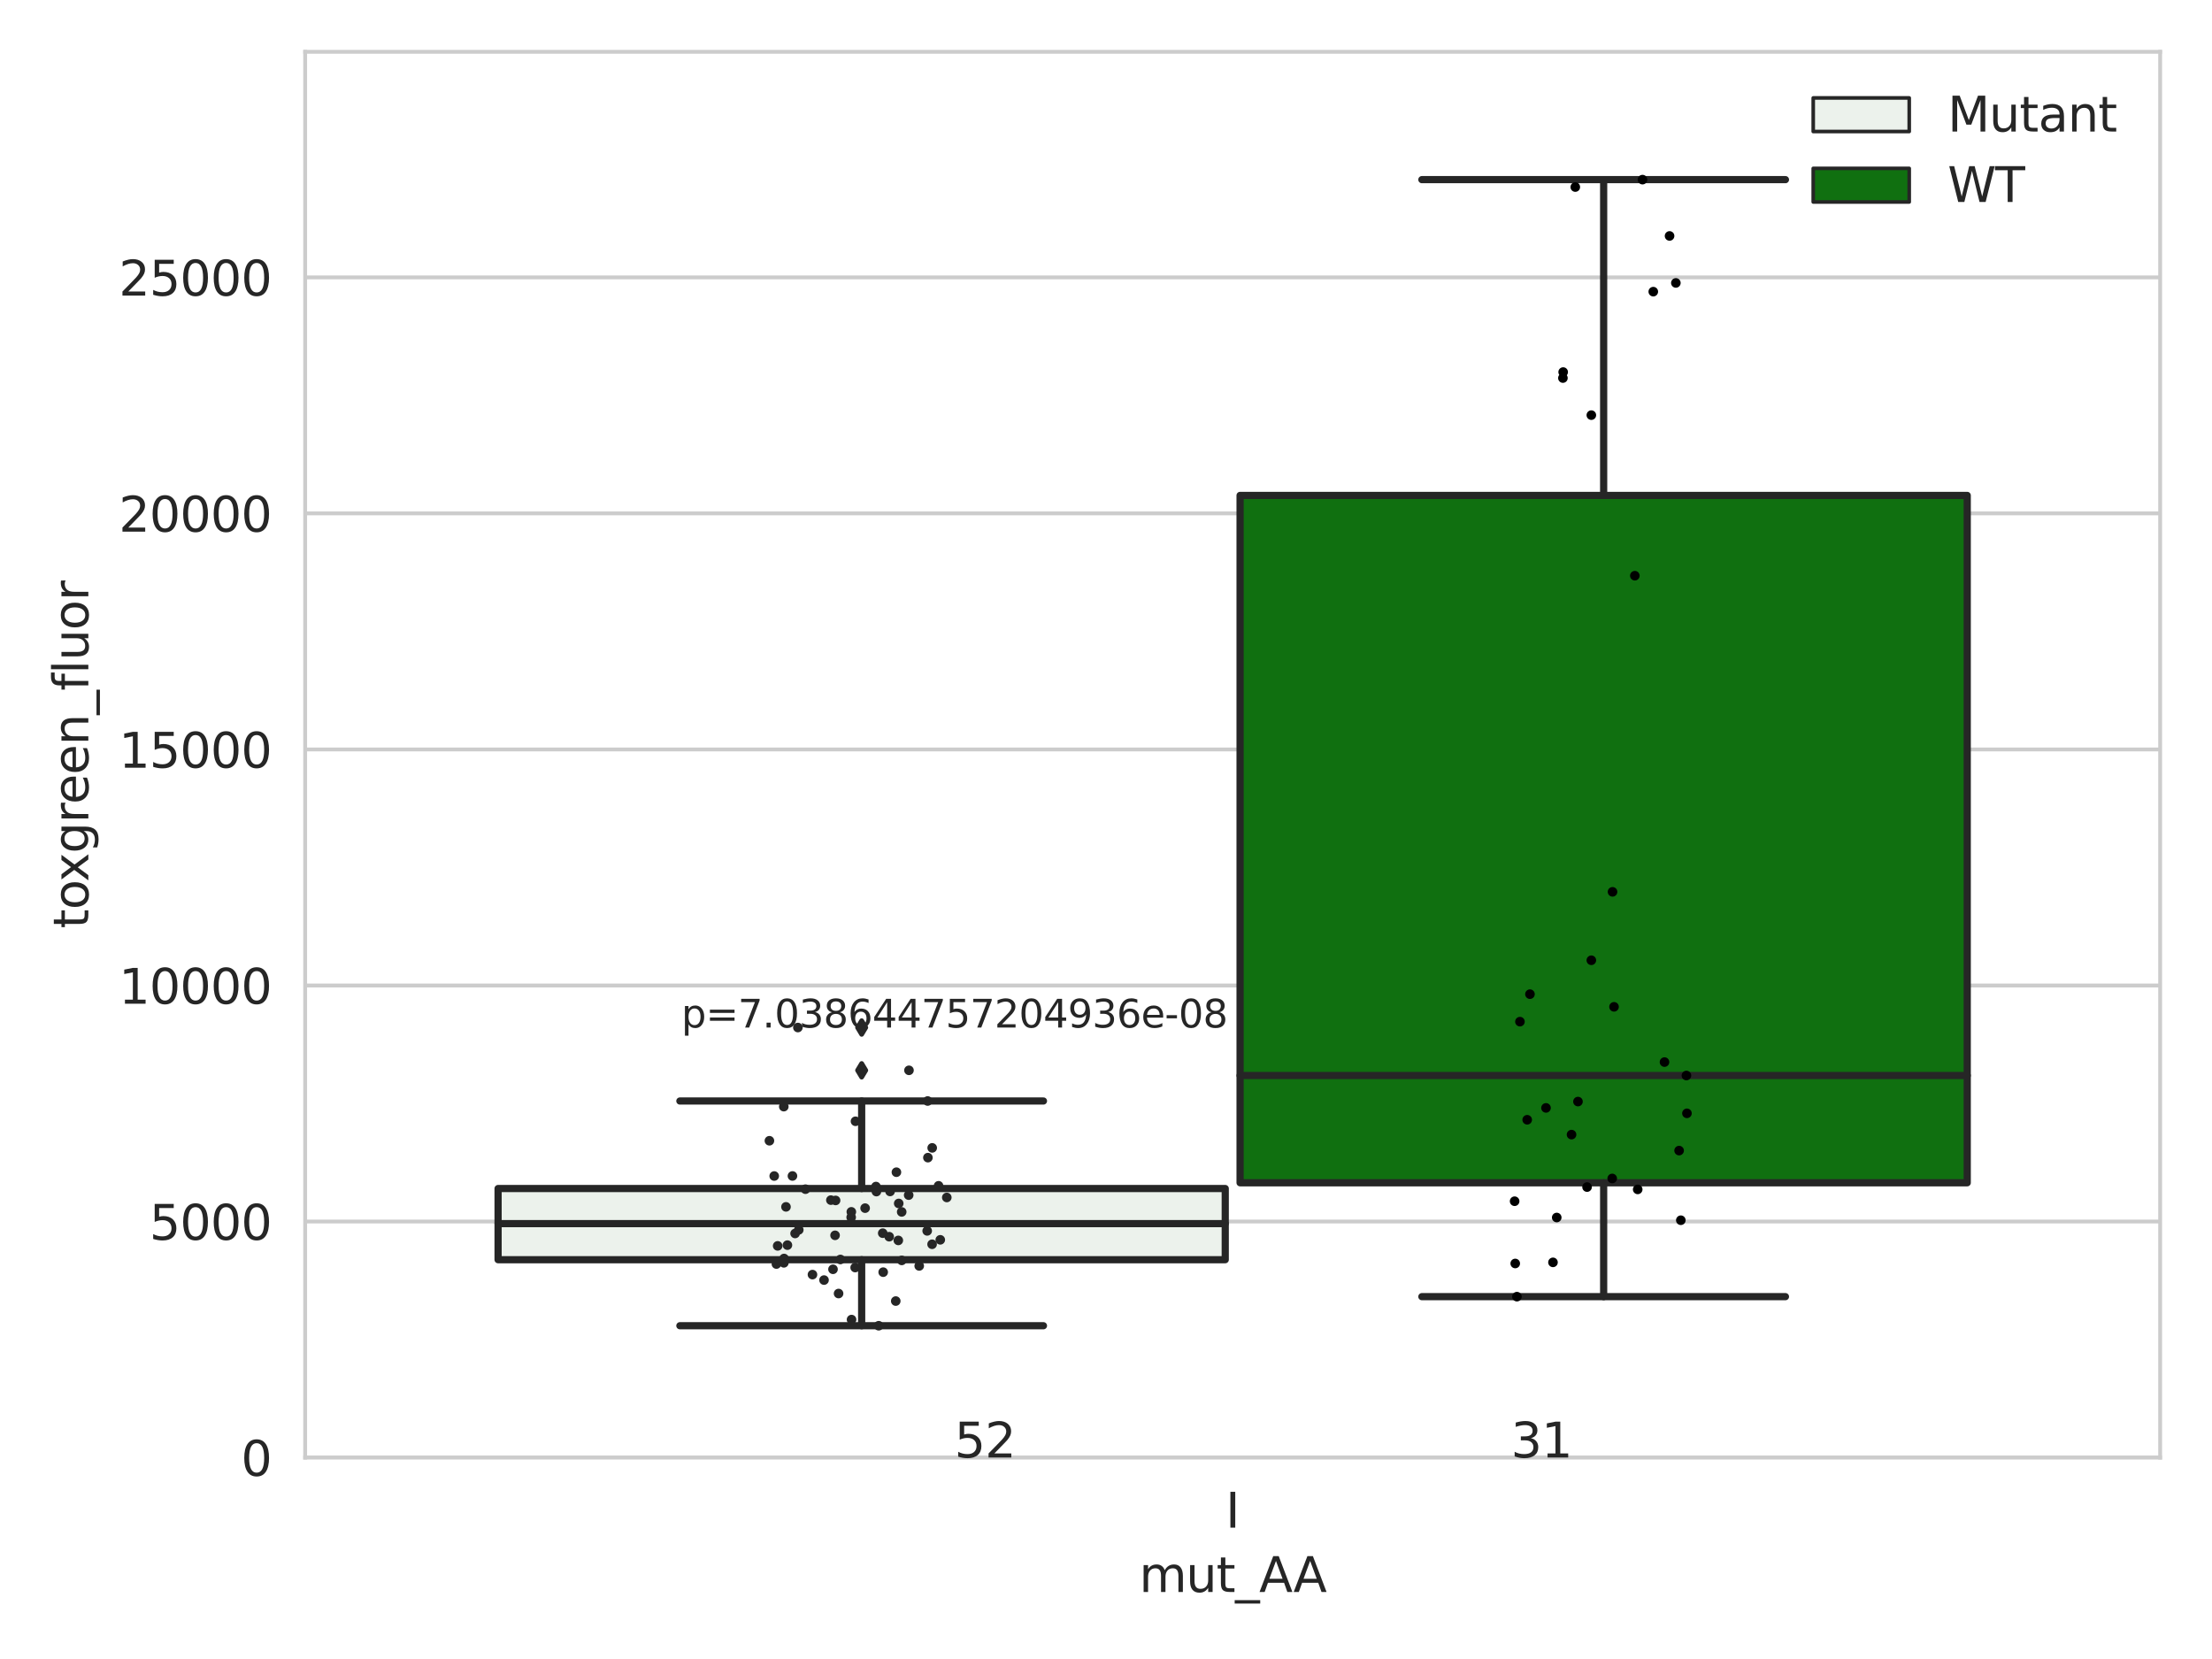 <?xml version="1.0" encoding="utf-8" standalone="no"?>
<!DOCTYPE svg PUBLIC "-//W3C//DTD SVG 1.1//EN"
  "http://www.w3.org/Graphics/SVG/1.1/DTD/svg11.dtd">
<svg xmlns:xlink="http://www.w3.org/1999/xlink" width="460.8pt" height="345.6pt" viewBox="0 0 460.8 345.6" xmlns="http://www.w3.org/2000/svg" version="1.1">
 <defs>
  <style type="text/css">*{stroke-linejoin: round; stroke-linecap: butt}</style>
 </defs>
 <g id="figure_1">
  <g id="patch_1">
   <path d="M 0 345.6 
L 460.8 345.6 
L 460.8 0 
L 0 0 
z
" style="fill: #ffffff"/>
  </g>
  <g id="axes_1">
   <g id="patch_2">
    <path d="M 63.571 303.64 
L 450 303.64 
L 450 10.8 
L 63.571 10.8 
z
" style="fill: #ffffff"/>
   </g>
   <g id="matplotlib.axis_1">
    <g id="xtick_1">
     <g id="text_1">
      <!-- I -->
      <g style="fill: #262626" transform="translate(255.311 318.238)scale(0.1 -0.1)">
       <defs>
        <path id="DejaVuSans-49" d="M 628 4666 
L 1259 4666 
L 1259 0 
L 628 0 
L 628 4666 
z
" transform="scale(0.016)"/>
       </defs>
       <use xlink:href="#DejaVuSans-49"/>
      </g>
     </g>
    </g>
    <g id="text_2">
     <!-- mut_AA -->
     <g style="fill: #262626" transform="translate(237.308 331.638)scale(0.1 -0.1)">
      <defs>
       <path id="DejaVuSans-6d" d="M 3328 2828 
Q 3544 3216 3844 3400 
Q 4144 3584 4550 3584 
Q 5097 3584 5394 3201 
Q 5691 2819 5691 2113 
L 5691 0 
L 5113 0 
L 5113 2094 
Q 5113 2597 4934 2840 
Q 4756 3084 4391 3084 
Q 3944 3084 3684 2787 
Q 3425 2491 3425 1978 
L 3425 0 
L 2847 0 
L 2847 2094 
Q 2847 2600 2669 2842 
Q 2491 3084 2119 3084 
Q 1678 3084 1418 2786 
Q 1159 2488 1159 1978 
L 1159 0 
L 581 0 
L 581 3500 
L 1159 3500 
L 1159 2956 
Q 1356 3278 1631 3431 
Q 1906 3584 2284 3584 
Q 2666 3584 2933 3390 
Q 3200 3197 3328 2828 
z
" transform="scale(0.016)"/>
       <path id="DejaVuSans-75" d="M 544 1381 
L 544 3500 
L 1119 3500 
L 1119 1403 
Q 1119 906 1312 657 
Q 1506 409 1894 409 
Q 2359 409 2629 706 
Q 2900 1003 2900 1516 
L 2900 3500 
L 3475 3500 
L 3475 0 
L 2900 0 
L 2900 538 
Q 2691 219 2414 64 
Q 2138 -91 1772 -91 
Q 1169 -91 856 284 
Q 544 659 544 1381 
z
M 1991 3584 
L 1991 3584 
z
" transform="scale(0.016)"/>
       <path id="DejaVuSans-74" d="M 1172 4494 
L 1172 3500 
L 2356 3500 
L 2356 3053 
L 1172 3053 
L 1172 1153 
Q 1172 725 1289 603 
Q 1406 481 1766 481 
L 2356 481 
L 2356 0 
L 1766 0 
Q 1100 0 847 248 
Q 594 497 594 1153 
L 594 3053 
L 172 3053 
L 172 3500 
L 594 3500 
L 594 4494 
L 1172 4494 
z
" transform="scale(0.016)"/>
       <path id="DejaVuSans-5f" d="M 3263 -1063 
L 3263 -1509 
L -63 -1509 
L -63 -1063 
L 3263 -1063 
z
" transform="scale(0.016)"/>
       <path id="DejaVuSans-41" d="M 2188 4044 
L 1331 1722 
L 3047 1722 
L 2188 4044 
z
M 1831 4666 
L 2547 4666 
L 4325 0 
L 3669 0 
L 3244 1197 
L 1141 1197 
L 716 0 
L 50 0 
L 1831 4666 
z
" transform="scale(0.016)"/>
      </defs>
      <use xlink:href="#DejaVuSans-6d"/>
      <use xlink:href="#DejaVuSans-75" x="97.412"/>
      <use xlink:href="#DejaVuSans-74" x="160.791"/>
      <use xlink:href="#DejaVuSans-5f" x="200"/>
      <use xlink:href="#DejaVuSans-41" x="250"/>
      <use xlink:href="#DejaVuSans-41" x="321.158"/>
     </g>
    </g>
   </g>
   <g id="matplotlib.axis_2">
    <g id="ytick_1">
     <g id="line2d_1">
      <path d="M 63.571 303.64 
L 450 303.64 
" clip-path="url(#pbabd929b90)" style="fill: none; stroke: #cccccc; stroke-width: 0.8; stroke-linecap: round"/>
     </g>
     <g id="text_3">
      <!-- 0 -->
      <g style="fill: #262626" transform="translate(50.209 307.439)scale(0.1 -0.1)">
       <defs>
        <path id="DejaVuSans-30" d="M 2034 4250 
Q 1547 4250 1301 3770 
Q 1056 3291 1056 2328 
Q 1056 1369 1301 889 
Q 1547 409 2034 409 
Q 2525 409 2770 889 
Q 3016 1369 3016 2328 
Q 3016 3291 2770 3770 
Q 2525 4250 2034 4250 
z
M 2034 4750 
Q 2819 4750 3233 4129 
Q 3647 3509 3647 2328 
Q 3647 1150 3233 529 
Q 2819 -91 2034 -91 
Q 1250 -91 836 529 
Q 422 1150 422 2328 
Q 422 3509 836 4129 
Q 1250 4750 2034 4750 
z
" transform="scale(0.016)"/>
       </defs>
       <use xlink:href="#DejaVuSans-30"/>
      </g>
     </g>
    </g>
    <g id="ytick_2">
     <g id="line2d_2">
      <path d="M 63.571 254.468 
L 450 254.468 
" clip-path="url(#pbabd929b90)" style="fill: none; stroke: #cccccc; stroke-width: 0.8; stroke-linecap: round"/>
     </g>
     <g id="text_4">
      <!-- 5000 -->
      <g style="fill: #262626" transform="translate(31.121 258.267)scale(0.1 -0.1)">
       <defs>
        <path id="DejaVuSans-35" d="M 691 4666 
L 3169 4666 
L 3169 4134 
L 1269 4134 
L 1269 2991 
Q 1406 3038 1543 3061 
Q 1681 3084 1819 3084 
Q 2600 3084 3056 2656 
Q 3513 2228 3513 1497 
Q 3513 744 3044 326 
Q 2575 -91 1722 -91 
Q 1428 -91 1123 -41 
Q 819 9 494 109 
L 494 744 
Q 775 591 1075 516 
Q 1375 441 1709 441 
Q 2250 441 2565 725 
Q 2881 1009 2881 1497 
Q 2881 1984 2565 2268 
Q 2250 2553 1709 2553 
Q 1456 2553 1204 2497 
Q 953 2441 691 2322 
L 691 4666 
z
" transform="scale(0.016)"/>
       </defs>
       <use xlink:href="#DejaVuSans-35"/>
       <use xlink:href="#DejaVuSans-30" x="63.623"/>
       <use xlink:href="#DejaVuSans-30" x="127.246"/>
       <use xlink:href="#DejaVuSans-30" x="190.869"/>
      </g>
     </g>
    </g>
    <g id="ytick_3">
     <g id="line2d_3">
      <path d="M 63.571 205.296 
L 450 205.296 
" clip-path="url(#pbabd929b90)" style="fill: none; stroke: #cccccc; stroke-width: 0.8; stroke-linecap: round"/>
     </g>
     <g id="text_5">
      <!-- 10000 -->
      <g style="fill: #262626" transform="translate(24.759 209.095)scale(0.1 -0.1)">
       <defs>
        <path id="DejaVuSans-31" d="M 794 531 
L 1825 531 
L 1825 4091 
L 703 3866 
L 703 4441 
L 1819 4666 
L 2450 4666 
L 2450 531 
L 3481 531 
L 3481 0 
L 794 0 
L 794 531 
z
" transform="scale(0.016)"/>
       </defs>
       <use xlink:href="#DejaVuSans-31"/>
       <use xlink:href="#DejaVuSans-30" x="63.623"/>
       <use xlink:href="#DejaVuSans-30" x="127.246"/>
       <use xlink:href="#DejaVuSans-30" x="190.869"/>
       <use xlink:href="#DejaVuSans-30" x="254.492"/>
      </g>
     </g>
    </g>
    <g id="ytick_4">
     <g id="line2d_4">
      <path d="M 63.571 156.124 
L 450 156.124 
" clip-path="url(#pbabd929b90)" style="fill: none; stroke: #cccccc; stroke-width: 0.8; stroke-linecap: round"/>
     </g>
     <g id="text_6">
      <!-- 15000 -->
      <g style="fill: #262626" transform="translate(24.759 159.923)scale(0.1 -0.1)">
       <use xlink:href="#DejaVuSans-31"/>
       <use xlink:href="#DejaVuSans-35" x="63.623"/>
       <use xlink:href="#DejaVuSans-30" x="127.246"/>
       <use xlink:href="#DejaVuSans-30" x="190.869"/>
       <use xlink:href="#DejaVuSans-30" x="254.492"/>
      </g>
     </g>
    </g>
    <g id="ytick_5">
     <g id="line2d_5">
      <path d="M 63.571 106.952 
L 450 106.952 
" clip-path="url(#pbabd929b90)" style="fill: none; stroke: #cccccc; stroke-width: 0.8; stroke-linecap: round"/>
     </g>
     <g id="text_7">
      <!-- 20000 -->
      <g style="fill: #262626" transform="translate(24.759 110.751)scale(0.1 -0.1)">
       <defs>
        <path id="DejaVuSans-32" d="M 1228 531 
L 3431 531 
L 3431 0 
L 469 0 
L 469 531 
Q 828 903 1448 1529 
Q 2069 2156 2228 2338 
Q 2531 2678 2651 2914 
Q 2772 3150 2772 3378 
Q 2772 3750 2511 3984 
Q 2250 4219 1831 4219 
Q 1534 4219 1204 4116 
Q 875 4013 500 3803 
L 500 4441 
Q 881 4594 1212 4672 
Q 1544 4750 1819 4750 
Q 2544 4750 2975 4387 
Q 3406 4025 3406 3419 
Q 3406 3131 3298 2873 
Q 3191 2616 2906 2266 
Q 2828 2175 2409 1742 
Q 1991 1309 1228 531 
z
" transform="scale(0.016)"/>
       </defs>
       <use xlink:href="#DejaVuSans-32"/>
       <use xlink:href="#DejaVuSans-30" x="63.623"/>
       <use xlink:href="#DejaVuSans-30" x="127.246"/>
       <use xlink:href="#DejaVuSans-30" x="190.869"/>
       <use xlink:href="#DejaVuSans-30" x="254.492"/>
      </g>
     </g>
    </g>
    <g id="ytick_6">
     <g id="line2d_6">
      <path d="M 63.571 57.78 
L 450 57.78 
" clip-path="url(#pbabd929b90)" style="fill: none; stroke: #cccccc; stroke-width: 0.8; stroke-linecap: round"/>
     </g>
     <g id="text_8">
      <!-- 25000 -->
      <g style="fill: #262626" transform="translate(24.759 61.58)scale(0.1 -0.1)">
       <use xlink:href="#DejaVuSans-32"/>
       <use xlink:href="#DejaVuSans-35" x="63.623"/>
       <use xlink:href="#DejaVuSans-30" x="127.246"/>
       <use xlink:href="#DejaVuSans-30" x="190.869"/>
       <use xlink:href="#DejaVuSans-30" x="254.492"/>
      </g>
     </g>
    </g>
    <g id="text_9">
     <!-- toxgreen_fluor -->
     <g style="fill: #262626" transform="translate(18.401 193.415)rotate(-90)scale(0.1 -0.1)">
      <defs>
       <path id="DejaVuSans-6f" d="M 1959 3097 
Q 1497 3097 1228 2736 
Q 959 2375 959 1747 
Q 959 1119 1226 758 
Q 1494 397 1959 397 
Q 2419 397 2687 759 
Q 2956 1122 2956 1747 
Q 2956 2369 2687 2733 
Q 2419 3097 1959 3097 
z
M 1959 3584 
Q 2709 3584 3137 3096 
Q 3566 2609 3566 1747 
Q 3566 888 3137 398 
Q 2709 -91 1959 -91 
Q 1206 -91 779 398 
Q 353 888 353 1747 
Q 353 2609 779 3096 
Q 1206 3584 1959 3584 
z
" transform="scale(0.016)"/>
       <path id="DejaVuSans-78" d="M 3513 3500 
L 2247 1797 
L 3578 0 
L 2900 0 
L 1881 1375 
L 863 0 
L 184 0 
L 1544 1831 
L 300 3500 
L 978 3500 
L 1906 2253 
L 2834 3500 
L 3513 3500 
z
" transform="scale(0.016)"/>
       <path id="DejaVuSans-67" d="M 2906 1791 
Q 2906 2416 2648 2759 
Q 2391 3103 1925 3103 
Q 1463 3103 1205 2759 
Q 947 2416 947 1791 
Q 947 1169 1205 825 
Q 1463 481 1925 481 
Q 2391 481 2648 825 
Q 2906 1169 2906 1791 
z
M 3481 434 
Q 3481 -459 3084 -895 
Q 2688 -1331 1869 -1331 
Q 1566 -1331 1297 -1286 
Q 1028 -1241 775 -1147 
L 775 -588 
Q 1028 -725 1275 -790 
Q 1522 -856 1778 -856 
Q 2344 -856 2625 -561 
Q 2906 -266 2906 331 
L 2906 616 
Q 2728 306 2450 153 
Q 2172 0 1784 0 
Q 1141 0 747 490 
Q 353 981 353 1791 
Q 353 2603 747 3093 
Q 1141 3584 1784 3584 
Q 2172 3584 2450 3431 
Q 2728 3278 2906 2969 
L 2906 3500 
L 3481 3500 
L 3481 434 
z
" transform="scale(0.016)"/>
       <path id="DejaVuSans-72" d="M 2631 2963 
Q 2534 3019 2420 3045 
Q 2306 3072 2169 3072 
Q 1681 3072 1420 2755 
Q 1159 2438 1159 1844 
L 1159 0 
L 581 0 
L 581 3500 
L 1159 3500 
L 1159 2956 
Q 1341 3275 1631 3429 
Q 1922 3584 2338 3584 
Q 2397 3584 2469 3576 
Q 2541 3569 2628 3553 
L 2631 2963 
z
" transform="scale(0.016)"/>
       <path id="DejaVuSans-65" d="M 3597 1894 
L 3597 1613 
L 953 1613 
Q 991 1019 1311 708 
Q 1631 397 2203 397 
Q 2534 397 2845 478 
Q 3156 559 3463 722 
L 3463 178 
Q 3153 47 2828 -22 
Q 2503 -91 2169 -91 
Q 1331 -91 842 396 
Q 353 884 353 1716 
Q 353 2575 817 3079 
Q 1281 3584 2069 3584 
Q 2775 3584 3186 3129 
Q 3597 2675 3597 1894 
z
M 3022 2063 
Q 3016 2534 2758 2815 
Q 2500 3097 2075 3097 
Q 1594 3097 1305 2825 
Q 1016 2553 972 2059 
L 3022 2063 
z
" transform="scale(0.016)"/>
       <path id="DejaVuSans-6e" d="M 3513 2113 
L 3513 0 
L 2938 0 
L 2938 2094 
Q 2938 2591 2744 2837 
Q 2550 3084 2163 3084 
Q 1697 3084 1428 2787 
Q 1159 2491 1159 1978 
L 1159 0 
L 581 0 
L 581 3500 
L 1159 3500 
L 1159 2956 
Q 1366 3272 1645 3428 
Q 1925 3584 2291 3584 
Q 2894 3584 3203 3211 
Q 3513 2838 3513 2113 
z
" transform="scale(0.016)"/>
       <path id="DejaVuSans-66" d="M 2375 4863 
L 2375 4384 
L 1825 4384 
Q 1516 4384 1395 4259 
Q 1275 4134 1275 3809 
L 1275 3500 
L 2222 3500 
L 2222 3053 
L 1275 3053 
L 1275 0 
L 697 0 
L 697 3053 
L 147 3053 
L 147 3500 
L 697 3500 
L 697 3744 
Q 697 4328 969 4595 
Q 1241 4863 1831 4863 
L 2375 4863 
z
" transform="scale(0.016)"/>
       <path id="DejaVuSans-6c" d="M 603 4863 
L 1178 4863 
L 1178 0 
L 603 0 
L 603 4863 
z
" transform="scale(0.016)"/>
      </defs>
      <use xlink:href="#DejaVuSans-74"/>
      <use xlink:href="#DejaVuSans-6f" x="39.209"/>
      <use xlink:href="#DejaVuSans-78" x="97.266"/>
      <use xlink:href="#DejaVuSans-67" x="156.445"/>
      <use xlink:href="#DejaVuSans-72" x="219.922"/>
      <use xlink:href="#DejaVuSans-65" x="258.785"/>
      <use xlink:href="#DejaVuSans-65" x="320.309"/>
      <use xlink:href="#DejaVuSans-6e" x="381.832"/>
      <use xlink:href="#DejaVuSans-5f" x="445.211"/>
      <use xlink:href="#DejaVuSans-66" x="495.211"/>
      <use xlink:href="#DejaVuSans-6c" x="530.416"/>
      <use xlink:href="#DejaVuSans-75" x="558.199"/>
      <use xlink:href="#DejaVuSans-6f" x="621.578"/>
      <use xlink:href="#DejaVuSans-72" x="682.76"/>
     </g>
    </g>
   </g>
   <g id="patch_3">
    <path d="M 103.76 262.418 
L 255.24 262.418 
L 255.24 247.59 
L 103.76 247.59 
L 103.76 262.418 
z
" clip-path="url(#pbabd929b90)" style="fill: #ecf2ec; stroke: #262626; stroke-width: 1.5; stroke-linejoin: miter"/>
   </g>
   <g id="patch_4">
    <path d="M 258.331 246.393 
L 409.811 246.393 
L 409.811 103.205 
L 258.331 103.205 
L 258.331 246.393 
z
" clip-path="url(#pbabd929b90)" style="fill: #107010; stroke: #262626; stroke-width: 1.5; stroke-linejoin: miter"/>
   </g>
   <g id="patch_5">
    <path d="M 256.786 303.64 
L 256.786 303.64 
L 256.786 303.64 
L 256.786 303.64 
z
" clip-path="url(#pbabd929b90)" style="fill: #ecf2ec; stroke: #262626; stroke-width: 0.75; stroke-linejoin: miter"/>
   </g>
   <g id="patch_6">
    <path d="M 256.786 303.64 
L 256.786 303.64 
L 256.786 303.64 
L 256.786 303.64 
z
" clip-path="url(#pbabd929b90)" style="fill: #107010; stroke: #262626; stroke-width: 0.75; stroke-linejoin: miter"/>
   </g>
   <g id="PathCollection_1"/>
   <g id="PathCollection_2"/>
   <g id="line2d_7">
    <path d="M 179.5 262.418 
L 179.5 276.173 
" clip-path="url(#pbabd929b90)" style="fill: none; stroke: #262626; stroke-width: 1.5; stroke-linecap: round"/>
   </g>
   <g id="line2d_8">
    <path d="M 179.5 247.59 
L 179.5 229.359 
" clip-path="url(#pbabd929b90)" style="fill: none; stroke: #262626; stroke-width: 1.5; stroke-linecap: round"/>
   </g>
   <g id="line2d_9">
    <path d="M 141.63 276.173 
L 217.37 276.173 
" clip-path="url(#pbabd929b90)" style="fill: none; stroke: #262626; stroke-width: 1.5; stroke-linecap: round"/>
   </g>
   <g id="line2d_10">
    <path d="M 141.63 229.359 
L 217.37 229.359 
" clip-path="url(#pbabd929b90)" style="fill: none; stroke: #262626; stroke-width: 1.5; stroke-linecap: round"/>
   </g>
   <g id="line2d_11">
    <defs>
     <path id="m9101180235" d="M -0 1.414 
L 0.849 0 
L 0 -1.414 
L -0.849 -0 
z
" style="stroke: #262626; stroke-linejoin: miter"/>
    </defs>
    <g clip-path="url(#pbabd929b90)">
     <use xlink:href="#m9101180235" x="179.5" y="214.052" style="fill: #262626; stroke: #262626; stroke-linejoin: miter"/>
     <use xlink:href="#m9101180235" x="179.5" y="222.967" style="fill: #262626; stroke: #262626; stroke-linejoin: miter"/>
    </g>
   </g>
   <g id="line2d_12">
    <path d="M 334.071 246.393 
L 334.071 270.116 
" clip-path="url(#pbabd929b90)" style="fill: none; stroke: #262626; stroke-width: 1.5; stroke-linecap: round"/>
   </g>
   <g id="line2d_13">
    <path d="M 334.071 103.205 
L 334.071 37.422 
" clip-path="url(#pbabd929b90)" style="fill: none; stroke: #262626; stroke-width: 1.5; stroke-linecap: round"/>
   </g>
   <g id="line2d_14">
    <path d="M 296.201 270.116 
L 371.941 270.116 
" clip-path="url(#pbabd929b90)" style="fill: none; stroke: #262626; stroke-width: 1.5; stroke-linecap: round"/>
   </g>
   <g id="line2d_15">
    <path d="M 296.201 37.422 
L 371.941 37.422 
" clip-path="url(#pbabd929b90)" style="fill: none; stroke: #262626; stroke-width: 1.5; stroke-linecap: round"/>
   </g>
   <g id="line2d_16"/>
   <g id="line2d_17">
    <path d="M 103.76 254.897 
L 255.24 254.897 
" clip-path="url(#pbabd929b90)" style="fill: none; stroke: #262626; stroke-width: 1.5; stroke-linecap: round"/>
   </g>
   <g id="line2d_18">
    <path d="M 258.331 224.05 
L 409.811 224.05 
" clip-path="url(#pbabd929b90)" style="fill: none; stroke: #262626; stroke-width: 1.5; stroke-linecap: round"/>
   </g>
   <g id="patch_7">
    <path d="M 63.571 303.64 
L 63.571 10.8 
" style="fill: none; stroke: #cccccc; stroke-width: 0.8; stroke-linejoin: miter; stroke-linecap: square"/>
   </g>
   <g id="patch_8">
    <path d="M 450 303.64 
L 450 10.8 
" style="fill: none; stroke: #cccccc; stroke-width: 0.8; stroke-linejoin: miter; stroke-linecap: square"/>
   </g>
   <g id="patch_9">
    <path d="M 63.571 303.64 
L 450 303.64 
" style="fill: none; stroke: #cccccc; stroke-width: 0.8; stroke-linejoin: miter; stroke-linecap: square"/>
   </g>
   <g id="patch_10">
    <path d="M 63.571 10.8 
L 450 10.8 
" style="fill: none; stroke: #cccccc; stroke-width: 0.8; stroke-linejoin: miter; stroke-linecap: square"/>
   </g>
   <g id="PathCollection_3">
    <defs>
     <path id="C0_0_1ec68134cc" d="M 0 1 
C 0.265 1 0.52 0.895 0.707 0.707 
C 0.895 0.52 1 0.265 1 -0 
C 1 -0.265 0.895 -0.52 0.707 -0.707 
C 0.52 -0.895 0.265 -1 0 -1 
C -0.265 -1 -0.52 -0.895 -0.707 -0.707 
C -0.895 -0.52 -1 -0.265 -1 0 
C -1 0.265 -0.895 0.52 -0.707 0.707 
C -0.52 0.895 -0.265 1 0 1 
z
"/>
    </defs>
    <g clip-path="url(#pbabd929b90)">
     <use xlink:href="#C0_0_1ec68134cc" x="173.53" y="264.414" style="fill: #262626"/>
    </g>
    <g clip-path="url(#pbabd929b90)">
     <use xlink:href="#C0_0_1ec68134cc" x="163.334" y="262.169" style="fill: #262626"/>
    </g>
    <g clip-path="url(#pbabd929b90)">
     <use xlink:href="#C0_0_1ec68134cc" x="197.235" y="249.455" style="fill: #262626"/>
    </g>
    <g clip-path="url(#pbabd929b90)">
     <use xlink:href="#C0_0_1ec68134cc" x="193.3" y="241.156" style="fill: #262626"/>
    </g>
    <g clip-path="url(#pbabd929b90)">
     <use xlink:href="#C0_0_1ec68134cc" x="183.986" y="265.014" style="fill: #262626"/>
    </g>
    <g clip-path="url(#pbabd929b90)">
     <use xlink:href="#C0_0_1ec68134cc" x="174.691" y="269.466" style="fill: #262626"/>
    </g>
    <g clip-path="url(#pbabd929b90)">
     <use xlink:href="#C0_0_1ec68134cc" x="167.793" y="247.727" style="fill: #262626"/>
    </g>
    <g clip-path="url(#pbabd929b90)">
     <use xlink:href="#C0_0_1ec68134cc" x="164.033" y="259.383" style="fill: #262626"/>
    </g>
    <g clip-path="url(#pbabd929b90)">
     <use xlink:href="#C0_0_1ec68134cc" x="160.283" y="237.638" style="fill: #262626"/>
    </g>
    <g clip-path="url(#pbabd929b90)">
     <use xlink:href="#C0_0_1ec68134cc" x="177.315" y="253.591" style="fill: #262626"/>
    </g>
    <g clip-path="url(#pbabd929b90)">
     <use xlink:href="#C0_0_1ec68134cc" x="161.743" y="263.323" style="fill: #262626"/>
    </g>
    <g clip-path="url(#pbabd929b90)">
     <use xlink:href="#C0_0_1ec68134cc" x="185.236" y="257.626" style="fill: #262626"/>
    </g>
    <g clip-path="url(#pbabd929b90)">
     <use xlink:href="#C0_0_1ec68134cc" x="165.083" y="244.977" style="fill: #262626"/>
    </g>
    <g clip-path="url(#pbabd929b90)">
     <use xlink:href="#C0_0_1ec68134cc" x="187.839" y="252.462" style="fill: #262626"/>
    </g>
    <g clip-path="url(#pbabd929b90)">
     <use xlink:href="#C0_0_1ec68134cc" x="186.74" y="244.191" style="fill: #262626"/>
    </g>
    <g clip-path="url(#pbabd929b90)">
     <use xlink:href="#C0_0_1ec68134cc" x="162.004" y="259.54" style="fill: #262626"/>
    </g>
    <g clip-path="url(#pbabd929b90)">
     <use xlink:href="#C0_0_1ec68134cc" x="193.15" y="256.415" style="fill: #262626"/>
    </g>
    <g clip-path="url(#pbabd929b90)">
     <use xlink:href="#C0_0_1ec68134cc" x="173.96" y="257.341" style="fill: #262626"/>
    </g>
    <g clip-path="url(#pbabd929b90)">
     <use xlink:href="#C0_0_1ec68134cc" x="191.489" y="263.716" style="fill: #262626"/>
    </g>
    <g clip-path="url(#pbabd929b90)">
     <use xlink:href="#C0_0_1ec68134cc" x="193.249" y="229.359" style="fill: #262626"/>
    </g>
    <g clip-path="url(#pbabd929b90)">
     <use xlink:href="#C0_0_1ec68134cc" x="194.194" y="239.124" style="fill: #262626"/>
    </g>
    <g clip-path="url(#pbabd929b90)">
     <use xlink:href="#C0_0_1ec68134cc" x="166.4" y="256.203" style="fill: #262626"/>
    </g>
    <g clip-path="url(#pbabd929b90)">
     <use xlink:href="#C0_0_1ec68134cc" x="171.661" y="266.663" style="fill: #262626"/>
    </g>
    <g clip-path="url(#pbabd929b90)">
     <use xlink:href="#C0_0_1ec68134cc" x="178.216" y="233.584" style="fill: #262626"/>
    </g>
    <g clip-path="url(#pbabd929b90)">
     <use xlink:href="#C0_0_1ec68134cc" x="163.278" y="230.53" style="fill: #262626"/>
    </g>
    <g clip-path="url(#pbabd929b90)">
     <use xlink:href="#C0_0_1ec68134cc" x="186.602" y="271.035" style="fill: #262626"/>
    </g>
    <g clip-path="url(#pbabd929b90)">
     <use xlink:href="#C0_0_1ec68134cc" x="195.52" y="247.023" style="fill: #262626"/>
    </g>
    <g clip-path="url(#pbabd929b90)">
     <use xlink:href="#C0_0_1ec68134cc" x="177.348" y="252.448" style="fill: #262626"/>
    </g>
    <g clip-path="url(#pbabd929b90)">
     <use xlink:href="#C0_0_1ec68134cc" x="178.148" y="264.053" style="fill: #262626"/>
    </g>
    <g clip-path="url(#pbabd929b90)">
     <use xlink:href="#C0_0_1ec68134cc" x="195.876" y="258.277" style="fill: #262626"/>
    </g>
    <g clip-path="url(#pbabd929b90)">
     <use xlink:href="#C0_0_1ec68134cc" x="183.049" y="276.173" style="fill: #262626"/>
    </g>
    <g clip-path="url(#pbabd929b90)">
     <use xlink:href="#C0_0_1ec68134cc" x="187.85" y="262.565" style="fill: #262626"/>
    </g>
    <g clip-path="url(#pbabd929b90)">
     <use xlink:href="#C0_0_1ec68134cc" x="173.09" y="250.008" style="fill: #262626"/>
    </g>
    <g clip-path="url(#pbabd929b90)">
     <use xlink:href="#C0_0_1ec68134cc" x="182.572" y="248.228" style="fill: #262626"/>
    </g>
    <g clip-path="url(#pbabd929b90)">
     <use xlink:href="#C0_0_1ec68134cc" x="177.392" y="274.893" style="fill: #262626"/>
    </g>
    <g clip-path="url(#pbabd929b90)">
     <use xlink:href="#C0_0_1ec68134cc" x="163.737" y="251.411" style="fill: #262626"/>
    </g>
    <g clip-path="url(#pbabd929b90)">
     <use xlink:href="#C0_0_1ec68134cc" x="169.253" y="265.523" style="fill: #262626"/>
    </g>
    <g clip-path="url(#pbabd929b90)">
     <use xlink:href="#C0_0_1ec68134cc" x="189.295" y="248.964" style="fill: #262626"/>
    </g>
    <g clip-path="url(#pbabd929b90)">
     <use xlink:href="#C0_0_1ec68134cc" x="175.07" y="262.369" style="fill: #262626"/>
    </g>
    <g clip-path="url(#pbabd929b90)">
     <use xlink:href="#C0_0_1ec68134cc" x="187.135" y="258.4" style="fill: #262626"/>
    </g>
    <g clip-path="url(#pbabd929b90)">
     <use xlink:href="#C0_0_1ec68134cc" x="166.214" y="214.052" style="fill: #262626"/>
    </g>
    <g clip-path="url(#pbabd929b90)">
     <use xlink:href="#C0_0_1ec68134cc" x="180.221" y="251.678" style="fill: #262626"/>
    </g>
    <g clip-path="url(#pbabd929b90)">
     <use xlink:href="#C0_0_1ec68134cc" x="185.42" y="248.2" style="fill: #262626"/>
    </g>
    <g clip-path="url(#pbabd929b90)">
     <use xlink:href="#C0_0_1ec68134cc" x="182.48" y="247.179" style="fill: #262626"/>
    </g>
    <g clip-path="url(#pbabd929b90)">
     <use xlink:href="#C0_0_1ec68134cc" x="187.219" y="250.7" style="fill: #262626"/>
    </g>
    <g clip-path="url(#pbabd929b90)">
     <use xlink:href="#C0_0_1ec68134cc" x="189.356" y="222.967" style="fill: #262626"/>
    </g>
    <g clip-path="url(#pbabd929b90)">
     <use xlink:href="#C0_0_1ec68134cc" x="183.89" y="256.894" style="fill: #262626"/>
    </g>
    <g clip-path="url(#pbabd929b90)">
     <use xlink:href="#C0_0_1ec68134cc" x="161.285" y="244.987" style="fill: #262626"/>
    </g>
    <g clip-path="url(#pbabd929b90)">
     <use xlink:href="#C0_0_1ec68134cc" x="194.174" y="259.204" style="fill: #262626"/>
    </g>
    <g clip-path="url(#pbabd929b90)">
     <use xlink:href="#C0_0_1ec68134cc" x="163.294" y="263.071" style="fill: #262626"/>
    </g>
    <g clip-path="url(#pbabd929b90)">
     <use xlink:href="#C0_0_1ec68134cc" x="165.636" y="256.954" style="fill: #262626"/>
    </g>
    <g clip-path="url(#pbabd929b90)">
     <use xlink:href="#C0_0_1ec68134cc" x="174.069" y="250.072" style="fill: #262626"/>
    </g>
   </g>
   <g id="PathCollection_4">
    <defs>
     <path id="C1_0_60c310db21" d="M 0 1 
C 0.265 1 0.52 0.895 0.707 0.707 
C 0.895 0.52 1 0.265 1 -0 
C 1 -0.265 0.895 -0.52 0.707 -0.707 
C 0.52 -0.895 0.265 -1 0 -1 
C -0.265 -1 -0.52 -0.895 -0.707 -0.707 
C -0.895 -0.52 -1 -0.265 -1 0 
C -1 0.265 -0.895 0.52 -0.707 0.707 
C -0.52 0.895 -0.265 1 0 1 
z
"/>
    </defs>
    <g clip-path="url(#pbabd929b90)">
     <use xlink:href="#C1_0_60c310db21" x="342.164" y="37.422"/>
    </g>
    <g clip-path="url(#pbabd929b90)">
     <use xlink:href="#C1_0_60c310db21" x="340.567" y="119.93"/>
    </g>
    <g clip-path="url(#pbabd929b90)">
     <use xlink:href="#C1_0_60c310db21" x="331.505" y="200.04"/>
    </g>
    <g clip-path="url(#pbabd929b90)">
     <use xlink:href="#C1_0_60c310db21" x="324.296" y="253.629"/>
    </g>
    <g clip-path="url(#pbabd929b90)">
     <use xlink:href="#C1_0_60c310db21" x="335.922" y="185.786"/>
    </g>
    <g clip-path="url(#pbabd929b90)">
     <use xlink:href="#C1_0_60c310db21" x="323.515" y="262.973"/>
    </g>
    <g clip-path="url(#pbabd929b90)">
     <use xlink:href="#C1_0_60c310db21" x="336.233" y="209.74"/>
    </g>
    <g clip-path="url(#pbabd929b90)">
     <use xlink:href="#C1_0_60c310db21" x="316.004" y="270.116"/>
    </g>
    <g clip-path="url(#pbabd929b90)">
     <use xlink:href="#C1_0_60c310db21" x="327.38" y="236.36"/>
    </g>
    <g clip-path="url(#pbabd929b90)">
     <use xlink:href="#C1_0_60c310db21" x="315.652" y="263.206"/>
    </g>
    <g clip-path="url(#pbabd929b90)">
     <use xlink:href="#C1_0_60c310db21" x="341.163" y="247.773"/>
    </g>
    <g clip-path="url(#pbabd929b90)">
     <use xlink:href="#C1_0_60c310db21" x="318.142" y="233.268"/>
    </g>
    <g clip-path="url(#pbabd929b90)">
     <use xlink:href="#C1_0_60c310db21" x="316.632" y="212.828"/>
    </g>
    <g clip-path="url(#pbabd929b90)">
     <use xlink:href="#C1_0_60c310db21" x="350.147" y="254.196"/>
    </g>
    <g clip-path="url(#pbabd929b90)">
     <use xlink:href="#C1_0_60c310db21" x="325.637" y="77.508"/>
    </g>
    <g clip-path="url(#pbabd929b90)">
     <use xlink:href="#C1_0_60c310db21" x="328.163" y="38.966"/>
    </g>
    <g clip-path="url(#pbabd929b90)">
     <use xlink:href="#C1_0_60c310db21" x="349.114" y="58.939"/>
    </g>
    <g clip-path="url(#pbabd929b90)">
     <use xlink:href="#C1_0_60c310db21" x="325.584" y="78.755"/>
    </g>
    <g clip-path="url(#pbabd929b90)">
     <use xlink:href="#C1_0_60c310db21" x="331.505" y="86.48"/>
    </g>
    <g clip-path="url(#pbabd929b90)">
     <use xlink:href="#C1_0_60c310db21" x="328.721" y="229.476"/>
    </g>
    <g clip-path="url(#pbabd929b90)">
     <use xlink:href="#C1_0_60c310db21" x="335.854" y="245.497"/>
    </g>
    <g clip-path="url(#pbabd929b90)">
     <use xlink:href="#C1_0_60c310db21" x="347.801" y="49.151"/>
    </g>
    <g clip-path="url(#pbabd929b90)">
     <use xlink:href="#C1_0_60c310db21" x="351.312" y="224.05"/>
    </g>
    <g clip-path="url(#pbabd929b90)">
     <use xlink:href="#C1_0_60c310db21" x="349.789" y="239.689"/>
    </g>
    <g clip-path="url(#pbabd929b90)">
     <use xlink:href="#C1_0_60c310db21" x="344.409" y="60.757"/>
    </g>
    <g clip-path="url(#pbabd929b90)">
     <use xlink:href="#C1_0_60c310db21" x="351.421" y="231.926"/>
    </g>
    <g clip-path="url(#pbabd929b90)">
     <use xlink:href="#C1_0_60c310db21" x="330.614" y="247.289"/>
    </g>
    <g clip-path="url(#pbabd929b90)">
     <use xlink:href="#C1_0_60c310db21" x="315.524" y="250.237"/>
    </g>
    <g clip-path="url(#pbabd929b90)">
     <use xlink:href="#C1_0_60c310db21" x="346.746" y="221.251"/>
    </g>
    <g clip-path="url(#pbabd929b90)">
     <use xlink:href="#C1_0_60c310db21" x="318.719" y="207.103"/>
    </g>
    <g clip-path="url(#pbabd929b90)">
     <use xlink:href="#C1_0_60c310db21" x="322.061" y="230.797"/>
    </g>
   </g>
   <g id="text_10">
    <!-- 52 -->
    <g style="fill: #262626" transform="translate(198.821 303.624)scale(0.1 -0.1)">
     <use xlink:href="#DejaVuSans-35"/>
     <use xlink:href="#DejaVuSans-32" x="63.623"/>
    </g>
   </g>
   <g id="text_11">
    <!-- p=7.038644757204936e-08 -->
    <g style="fill: #262626" transform="translate(141.944 214.051)scale(0.08 -0.08)">
     <defs>
      <path id="DejaVuSans-70" d="M 1159 525 
L 1159 -1331 
L 581 -1331 
L 581 3500 
L 1159 3500 
L 1159 2969 
Q 1341 3281 1617 3432 
Q 1894 3584 2278 3584 
Q 2916 3584 3314 3078 
Q 3713 2572 3713 1747 
Q 3713 922 3314 415 
Q 2916 -91 2278 -91 
Q 1894 -91 1617 61 
Q 1341 213 1159 525 
z
M 3116 1747 
Q 3116 2381 2855 2742 
Q 2594 3103 2138 3103 
Q 1681 3103 1420 2742 
Q 1159 2381 1159 1747 
Q 1159 1113 1420 752 
Q 1681 391 2138 391 
Q 2594 391 2855 752 
Q 3116 1113 3116 1747 
z
" transform="scale(0.016)"/>
      <path id="DejaVuSans-3d" d="M 678 2906 
L 4684 2906 
L 4684 2381 
L 678 2381 
L 678 2906 
z
M 678 1631 
L 4684 1631 
L 4684 1100 
L 678 1100 
L 678 1631 
z
" transform="scale(0.016)"/>
      <path id="DejaVuSans-37" d="M 525 4666 
L 3525 4666 
L 3525 4397 
L 1831 0 
L 1172 0 
L 2766 4134 
L 525 4134 
L 525 4666 
z
" transform="scale(0.016)"/>
      <path id="DejaVuSans-2e" d="M 684 794 
L 1344 794 
L 1344 0 
L 684 0 
L 684 794 
z
" transform="scale(0.016)"/>
      <path id="DejaVuSans-33" d="M 2597 2516 
Q 3050 2419 3304 2112 
Q 3559 1806 3559 1356 
Q 3559 666 3084 287 
Q 2609 -91 1734 -91 
Q 1441 -91 1130 -33 
Q 819 25 488 141 
L 488 750 
Q 750 597 1062 519 
Q 1375 441 1716 441 
Q 2309 441 2620 675 
Q 2931 909 2931 1356 
Q 2931 1769 2642 2001 
Q 2353 2234 1838 2234 
L 1294 2234 
L 1294 2753 
L 1863 2753 
Q 2328 2753 2575 2939 
Q 2822 3125 2822 3475 
Q 2822 3834 2567 4026 
Q 2313 4219 1838 4219 
Q 1578 4219 1281 4162 
Q 984 4106 628 3988 
L 628 4550 
Q 988 4650 1302 4700 
Q 1616 4750 1894 4750 
Q 2613 4750 3031 4423 
Q 3450 4097 3450 3541 
Q 3450 3153 3228 2886 
Q 3006 2619 2597 2516 
z
" transform="scale(0.016)"/>
      <path id="DejaVuSans-38" d="M 2034 2216 
Q 1584 2216 1326 1975 
Q 1069 1734 1069 1313 
Q 1069 891 1326 650 
Q 1584 409 2034 409 
Q 2484 409 2743 651 
Q 3003 894 3003 1313 
Q 3003 1734 2745 1975 
Q 2488 2216 2034 2216 
z
M 1403 2484 
Q 997 2584 770 2862 
Q 544 3141 544 3541 
Q 544 4100 942 4425 
Q 1341 4750 2034 4750 
Q 2731 4750 3128 4425 
Q 3525 4100 3525 3541 
Q 3525 3141 3298 2862 
Q 3072 2584 2669 2484 
Q 3125 2378 3379 2068 
Q 3634 1759 3634 1313 
Q 3634 634 3220 271 
Q 2806 -91 2034 -91 
Q 1263 -91 848 271 
Q 434 634 434 1313 
Q 434 1759 690 2068 
Q 947 2378 1403 2484 
z
M 1172 3481 
Q 1172 3119 1398 2916 
Q 1625 2713 2034 2713 
Q 2441 2713 2670 2916 
Q 2900 3119 2900 3481 
Q 2900 3844 2670 4047 
Q 2441 4250 2034 4250 
Q 1625 4250 1398 4047 
Q 1172 3844 1172 3481 
z
" transform="scale(0.016)"/>
      <path id="DejaVuSans-36" d="M 2113 2584 
Q 1688 2584 1439 2293 
Q 1191 2003 1191 1497 
Q 1191 994 1439 701 
Q 1688 409 2113 409 
Q 2538 409 2786 701 
Q 3034 994 3034 1497 
Q 3034 2003 2786 2293 
Q 2538 2584 2113 2584 
z
M 3366 4563 
L 3366 3988 
Q 3128 4100 2886 4159 
Q 2644 4219 2406 4219 
Q 1781 4219 1451 3797 
Q 1122 3375 1075 2522 
Q 1259 2794 1537 2939 
Q 1816 3084 2150 3084 
Q 2853 3084 3261 2657 
Q 3669 2231 3669 1497 
Q 3669 778 3244 343 
Q 2819 -91 2113 -91 
Q 1303 -91 875 529 
Q 447 1150 447 2328 
Q 447 3434 972 4092 
Q 1497 4750 2381 4750 
Q 2619 4750 2861 4703 
Q 3103 4656 3366 4563 
z
" transform="scale(0.016)"/>
      <path id="DejaVuSans-34" d="M 2419 4116 
L 825 1625 
L 2419 1625 
L 2419 4116 
z
M 2253 4666 
L 3047 4666 
L 3047 1625 
L 3713 1625 
L 3713 1100 
L 3047 1100 
L 3047 0 
L 2419 0 
L 2419 1100 
L 313 1100 
L 313 1709 
L 2253 4666 
z
" transform="scale(0.016)"/>
      <path id="DejaVuSans-39" d="M 703 97 
L 703 672 
Q 941 559 1184 500 
Q 1428 441 1663 441 
Q 2288 441 2617 861 
Q 2947 1281 2994 2138 
Q 2813 1869 2534 1725 
Q 2256 1581 1919 1581 
Q 1219 1581 811 2004 
Q 403 2428 403 3163 
Q 403 3881 828 4315 
Q 1253 4750 1959 4750 
Q 2769 4750 3195 4129 
Q 3622 3509 3622 2328 
Q 3622 1225 3098 567 
Q 2575 -91 1691 -91 
Q 1453 -91 1209 -44 
Q 966 3 703 97 
z
M 1959 2075 
Q 2384 2075 2632 2365 
Q 2881 2656 2881 3163 
Q 2881 3666 2632 3958 
Q 2384 4250 1959 4250 
Q 1534 4250 1286 3958 
Q 1038 3666 1038 3163 
Q 1038 2656 1286 2365 
Q 1534 2075 1959 2075 
z
" transform="scale(0.016)"/>
      <path id="DejaVuSans-2d" d="M 313 2009 
L 1997 2009 
L 1997 1497 
L 313 1497 
L 313 2009 
z
" transform="scale(0.016)"/>
     </defs>
     <use xlink:href="#DejaVuSans-70"/>
     <use xlink:href="#DejaVuSans-3d" x="63.477"/>
     <use xlink:href="#DejaVuSans-37" x="147.266"/>
     <use xlink:href="#DejaVuSans-2e" x="210.889"/>
     <use xlink:href="#DejaVuSans-30" x="242.676"/>
     <use xlink:href="#DejaVuSans-33" x="306.299"/>
     <use xlink:href="#DejaVuSans-38" x="369.922"/>
     <use xlink:href="#DejaVuSans-36" x="433.545"/>
     <use xlink:href="#DejaVuSans-34" x="497.168"/>
     <use xlink:href="#DejaVuSans-34" x="560.791"/>
     <use xlink:href="#DejaVuSans-37" x="624.414"/>
     <use xlink:href="#DejaVuSans-35" x="688.037"/>
     <use xlink:href="#DejaVuSans-37" x="751.66"/>
     <use xlink:href="#DejaVuSans-32" x="815.283"/>
     <use xlink:href="#DejaVuSans-30" x="878.906"/>
     <use xlink:href="#DejaVuSans-34" x="942.529"/>
     <use xlink:href="#DejaVuSans-39" x="1006.152"/>
     <use xlink:href="#DejaVuSans-33" x="1069.775"/>
     <use xlink:href="#DejaVuSans-36" x="1133.398"/>
     <use xlink:href="#DejaVuSans-65" x="1197.021"/>
     <use xlink:href="#DejaVuSans-2d" x="1258.545"/>
     <use xlink:href="#DejaVuSans-30" x="1294.629"/>
     <use xlink:href="#DejaVuSans-38" x="1358.252"/>
    </g>
   </g>
   <g id="text_12">
    <!-- 31 -->
    <g style="fill: #262626" transform="translate(314.75 303.624)scale(0.1 -0.1)">
     <use xlink:href="#DejaVuSans-33"/>
     <use xlink:href="#DejaVuSans-31" x="63.623"/>
    </g>
   </g>
   <g id="legend_1">
    <g id="patch_11">
     <path d="M 377.728 27.398 
L 397.728 27.398 
L 397.728 20.398 
L 377.728 20.398 
z
" style="fill: #ecf2ec; stroke: #262626; stroke-width: 0.75; stroke-linejoin: miter"/>
    </g>
    <g id="text_13">
     <!-- Mutant -->
     <g style="fill: #262626" transform="translate(405.728 27.398)scale(0.1 -0.1)">
      <defs>
       <path id="DejaVuSans-4d" d="M 628 4666 
L 1569 4666 
L 2759 1491 
L 3956 4666 
L 4897 4666 
L 4897 0 
L 4281 0 
L 4281 4097 
L 3078 897 
L 2444 897 
L 1241 4097 
L 1241 0 
L 628 0 
L 628 4666 
z
" transform="scale(0.016)"/>
       <path id="DejaVuSans-61" d="M 2194 1759 
Q 1497 1759 1228 1600 
Q 959 1441 959 1056 
Q 959 750 1161 570 
Q 1363 391 1709 391 
Q 2188 391 2477 730 
Q 2766 1069 2766 1631 
L 2766 1759 
L 2194 1759 
z
M 3341 1997 
L 3341 0 
L 2766 0 
L 2766 531 
Q 2569 213 2275 61 
Q 1981 -91 1556 -91 
Q 1019 -91 701 211 
Q 384 513 384 1019 
Q 384 1609 779 1909 
Q 1175 2209 1959 2209 
L 2766 2209 
L 2766 2266 
Q 2766 2663 2505 2880 
Q 2244 3097 1772 3097 
Q 1472 3097 1187 3025 
Q 903 2953 641 2809 
L 641 3341 
Q 956 3463 1253 3523 
Q 1550 3584 1831 3584 
Q 2591 3584 2966 3190 
Q 3341 2797 3341 1997 
z
" transform="scale(0.016)"/>
      </defs>
      <use xlink:href="#DejaVuSans-4d"/>
      <use xlink:href="#DejaVuSans-75" x="86.279"/>
      <use xlink:href="#DejaVuSans-74" x="149.658"/>
      <use xlink:href="#DejaVuSans-61" x="188.867"/>
      <use xlink:href="#DejaVuSans-6e" x="250.146"/>
      <use xlink:href="#DejaVuSans-74" x="313.525"/>
     </g>
    </g>
    <g id="patch_12">
     <path d="M 377.728 42.077 
L 397.728 42.077 
L 397.728 35.077 
L 377.728 35.077 
z
" style="fill: #107010; stroke: #262626; stroke-width: 0.75; stroke-linejoin: miter"/>
    </g>
    <g id="text_14">
     <!-- WT -->
     <g style="fill: #262626" transform="translate(405.728 42.077)scale(0.1 -0.1)">
      <defs>
       <path id="DejaVuSans-57" d="M 213 4666 
L 850 4666 
L 1831 722 
L 2809 4666 
L 3519 4666 
L 4500 722 
L 5478 4666 
L 6119 4666 
L 4947 0 
L 4153 0 
L 3169 4050 
L 2175 0 
L 1381 0 
L 213 4666 
z
" transform="scale(0.016)"/>
       <path id="DejaVuSans-54" d="M -19 4666 
L 3928 4666 
L 3928 4134 
L 2272 4134 
L 2272 0 
L 1638 0 
L 1638 4134 
L -19 4134 
L -19 4666 
z
" transform="scale(0.016)"/>
      </defs>
      <use xlink:href="#DejaVuSans-57"/>
      <use xlink:href="#DejaVuSans-54" x="98.877"/>
     </g>
    </g>
   </g>
  </g>
 </g>
 <defs>
  <clipPath id="pbabd929b90">
   <rect x="63.571" y="10.8" width="386.429" height="292.84"/>
  </clipPath>
 </defs>
</svg>

